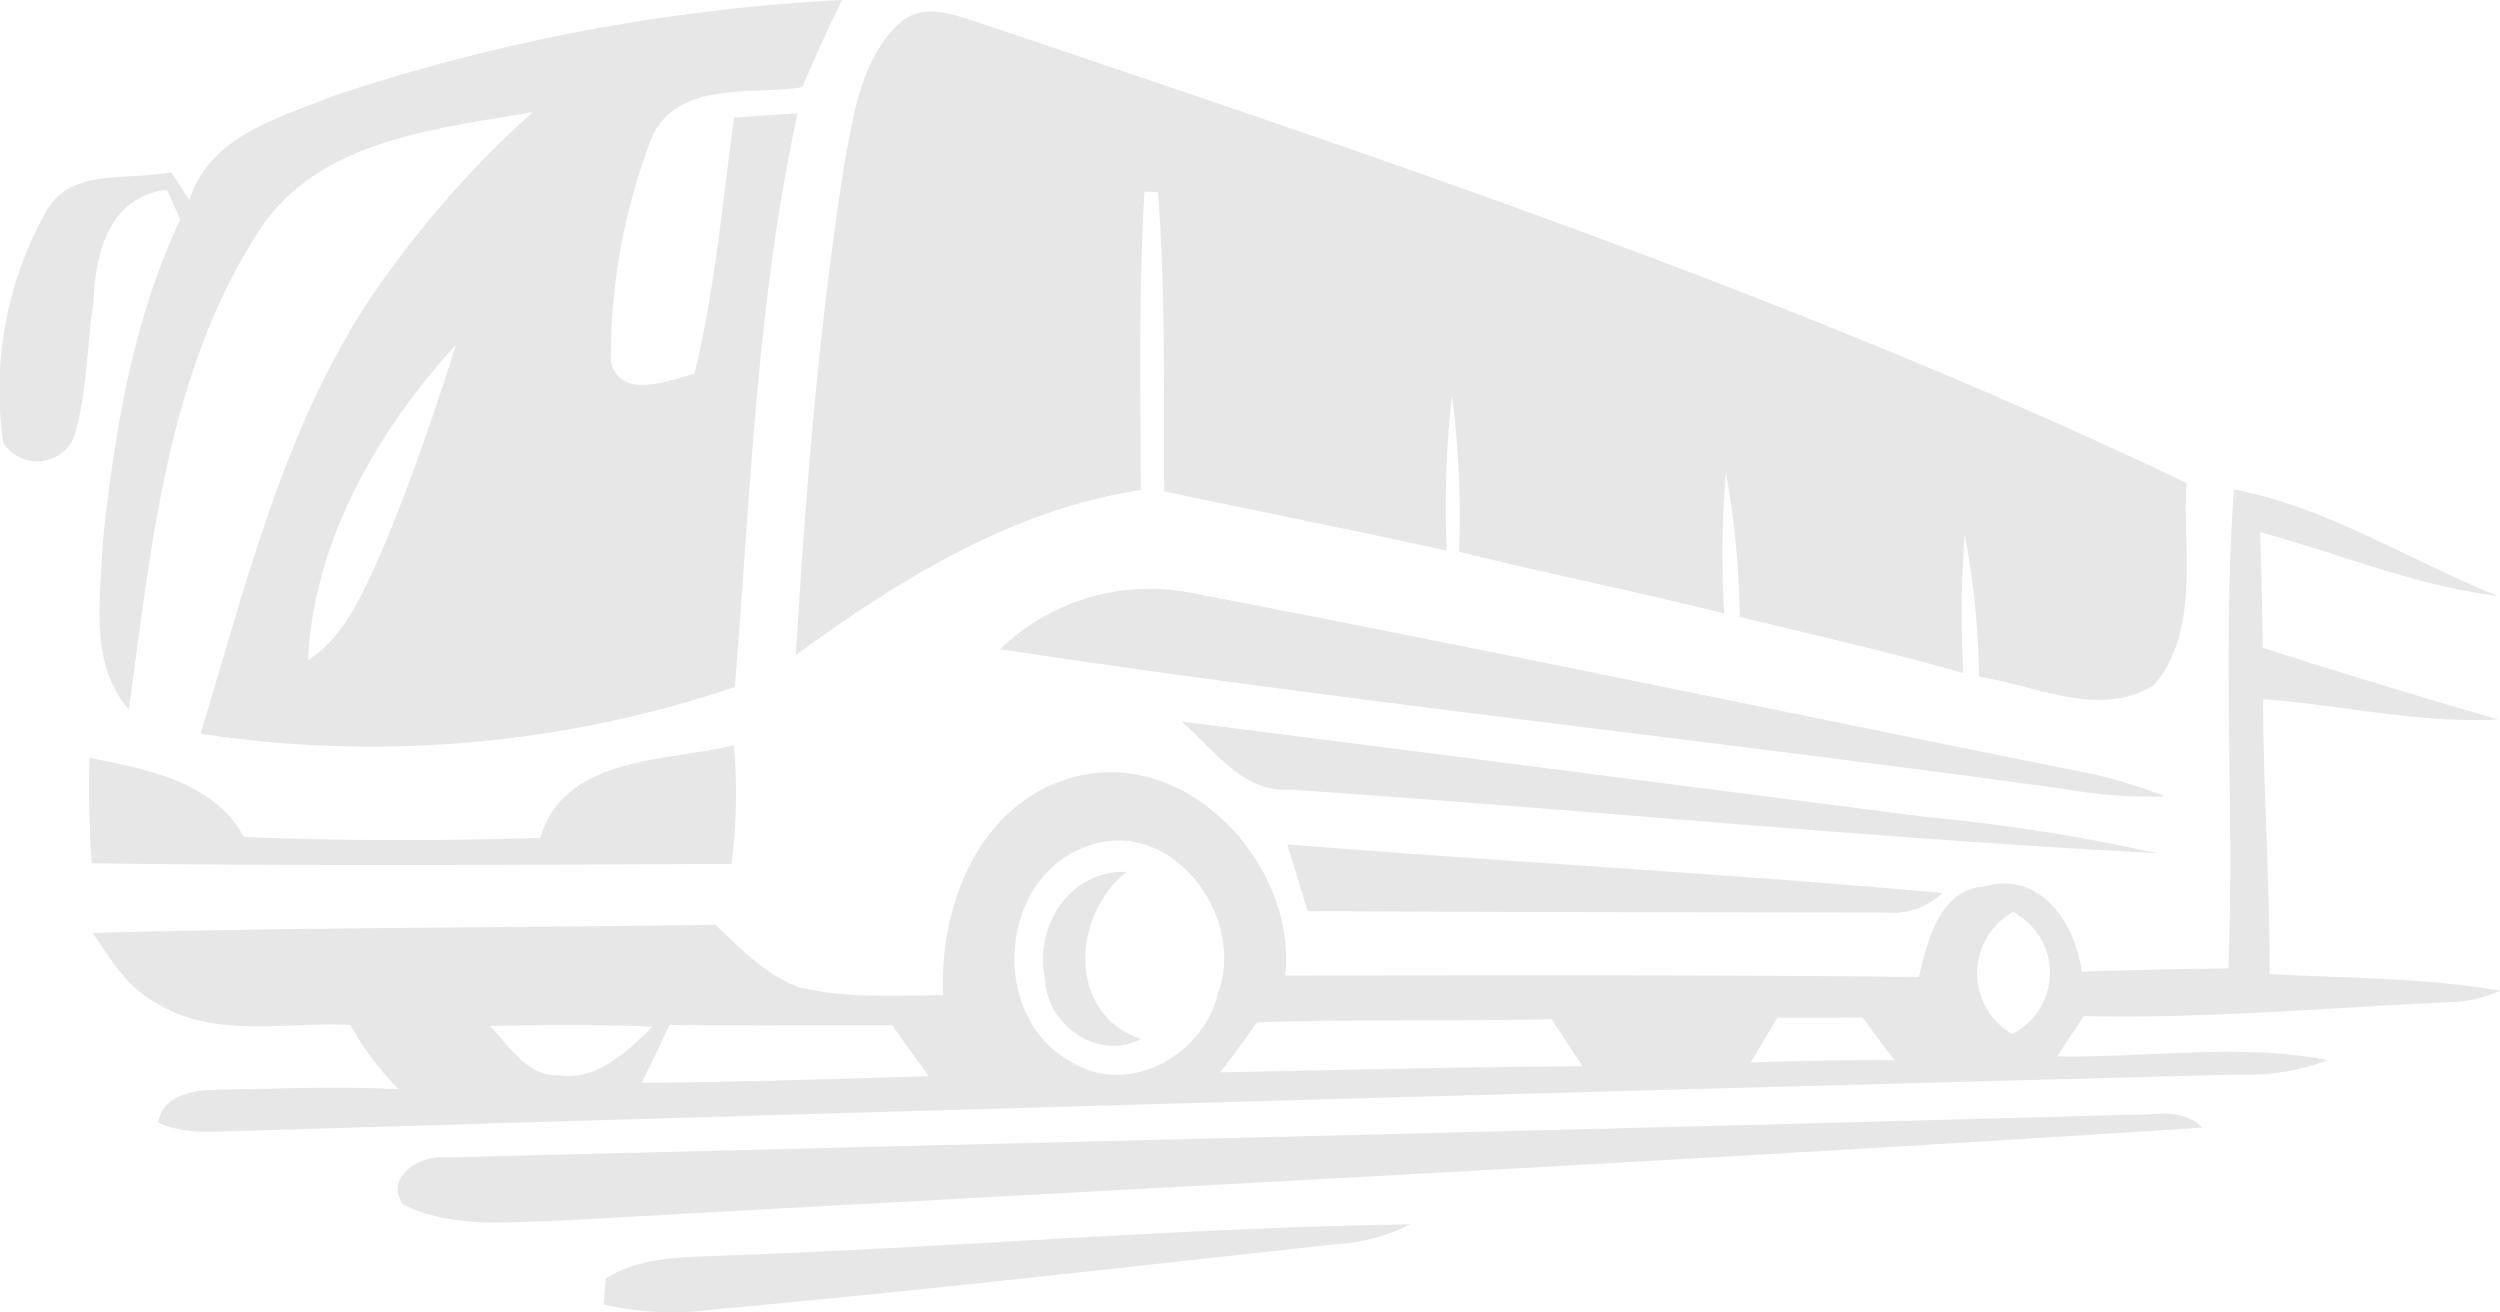 <svg xmlns="http://www.w3.org/2000/svg" xmlns:xlink="http://www.w3.org/1999/xlink" width="150.506" height="78.985" viewBox="0 0 150.506 78.985">
  <defs>
    <clipPath id="clip-path">
      <rect id="Rectangle_154" data-name="Rectangle 154" width="150.506" height="78.985" transform="translate(0 0)" fill="#e7e7e7"/>
    </clipPath>
  </defs>
  <g id="icon" clip-path="url(#clip-path)">
    <path id="Path_985" data-name="Path 985" d="M20.119,5.761A115.191,115.191,0,0,1,50.7,0c-.858,1.716-1.648,3.475-2.4,5.251-3.084.476-7.613-.425-9.108,3.135A36.976,36.976,0,0,0,36.772,21.76c.595,2.354,3.416,1.147,5.038.739,1.24-5.064,1.674-10.272,2.388-15.421,1.274-.093,2.54-.178,3.815-.255-2.464,11.36-2.838,23-3.772,34.538a68.56,68.56,0,0,1-32.168,2.812c2.855-9.346,5.183-19.168,10.943-27.257a61,61,0,0,1,9.066-10.17c-5.837,1.02-12.906,1.665-16.466,7.112-5.565,8.556-6.5,19-7.859,28.854-2.413-2.778-1.7-6.653-1.572-10.026.7-6.636,1.793-13.382,4.665-19.465-.263-.6-.527-1.207-.8-1.8-3.484.425-4.325,3.823-4.418,6.738-.425,2.753-.365,5.591-1.223,8.267A2.429,2.429,0,0,1,.2,26.671,21.978,21.978,0,0,1,2.777,12.728c1.47-2.685,5.038-1.81,7.528-2.371.365.561.731,1.13,1.1,1.7,1.173-3.857,5.4-4.97,8.717-6.3M18.547,39.738c2.167-1.376,3.178-3.832,4.223-6.058,1.81-4.214,3.305-8.564,4.69-12.94-4.741,5.183-8.59,11.844-8.913,19" transform="translate(0 0)" fill="#e7e7e7"/>
    <path id="Path_986" data-name="Path 986" d="M62.676,1.491c1.4-1.249,3.246-.467,4.784.017,24.563,8.259,49.229,16.517,72.654,27.69-.263,4.01.85,8.845-1.954,12.158-3.237,2.056-7.129.034-10.544-.5a48.831,48.831,0,0,0-.858-8.547,63.45,63.45,0,0,0-.085,8.335c-4.444-1.274-8.964-2.286-13.458-3.382a52.08,52.08,0,0,0-.833-8.675,56.382,56.382,0,0,0-.1,8.471c-5.3-1.334-10.663-2.4-15.965-3.721a56.939,56.939,0,0,0-.425-9.4,59.1,59.1,0,0,0-.314,9.338c-5.659-1.257-11.351-2.362-17.019-3.577-.017-6.007.076-12.023-.365-18.021-.2,0-.612-.008-.816-.017-.357,5.982-.229,11.972-.221,17.962-7.749,1.173-14.546,5.4-20.765,9.932.595-9.941,1.385-19.89,2.948-29.738C59.9,6.9,60.348,3.59,62.676,1.491" transform="translate(-8.478 -0.123)" fill="#e7e7e7"/>
    <path id="Path_987" data-name="Path 987" d="M135.147,63.509c.357-9.61-.365-19.245.331-28.829,5.642,1.062,10.6,4.3,15.9,6.415-4.928-.612-9.559-2.54-14.325-3.849.076,2.32.127,4.648.161,6.967q7.048,2.256,14.172,4.316c-4.758.246-9.431-.875-14.155-1.223.017,5.523.408,11.028.391,16.551,4.631.246,9.3.212,13.875,1a7.705,7.705,0,0,1-2.914.688c-7.383.323-14.75,1.011-22.15.841-.4.612-1.2,1.818-1.6,2.422,5.429.1,10.926-.807,16.3.229a13.586,13.586,0,0,1-5.37.867Q75.845,71.474,15.949,73.288c-1.818.017-3.73.314-5.438-.5.289-1.725,2.277-1.971,3.687-1.971,3.594-.068,7.2-.212,10.791-.034a17.2,17.2,0,0,1-2.906-3.866c-3.917-.2-8.259.875-11.768-1.376-1.7-.909-2.693-2.625-3.747-4.163,12.49-.34,25-.306,37.487-.493,1.529,1.444,3.033,3.042,5.064,3.772,2.829.671,5.761.484,8.641.476-.212-5.217,1.98-11.173,7.315-12.966,7-2.388,14.011,4.877,13.289,11.776,12.711-.008,25.43-.051,38.141.085.552-2.192,1.2-5.259,3.985-5.455,3.305-.969,5.489,2.277,5.812,5.14,2.948-.11,5.9-.161,8.845-.2M66.4,56.176c-5.344,1.895-5.871,10.306-.918,12.966,3.433,2.15,8-.425,8.836-4.155,1.725-4.622-2.855-10.723-7.919-8.811m55.72,11.292a4.118,4.118,0,0,0,.042-7.349,4.246,4.246,0,0,0-.042,7.349M108,66.482l-1.631,2.7c2.889-.11,5.786-.161,8.675-.144-.654-.85-1.291-1.7-1.92-2.566-1.708.017-3.416.025-5.123.008m-77.522.5c1.181,1.207,2.235,3.033,4.155,2.974,2.345.323,4.112-1.444,5.642-2.931-3.263-.136-6.534-.11-9.8-.042M39.612,70.4c5.769-.034,11.53-.229,17.3-.4-.756-1.011-1.487-2.039-2.209-3.067-4.469,0-8.938.034-13.407-.017-.544,1.173-1.1,2.328-1.682,3.484m37.053-3.637q-1.083,1.517-2.209,3.008c7.273-.144,14.538-.323,21.811-.365-.637-.943-1.249-1.886-1.861-2.829-5.914.119-11.827-.017-17.741.187" transform="translate(-0.988 -5.214)" fill="#e7e7e7"/>
    <path id="Path_988" data-name="Path 988" d="M70.859,45.349a12.978,12.978,0,0,1,11.615-3.373c18.14,3.492,36.221,7.29,54.327,10.927a30.231,30.231,0,0,1,4.189,1.3,27.924,27.924,0,0,1-5.888-.416c-21.394-2.957-42.89-5.217-64.242-8.437" transform="translate(-10.654 -6.265)" fill="#e7e7e7"/>
    <path id="Path_989" data-name="Path 989" d="M83.729,51.13c15,1.895,30.01,3.849,45.014,5.761a110.925,110.925,0,0,1,13.679,2.158c-17.392-.909-34.751-2.651-52.135-3.823-2.88.212-4.614-2.43-6.559-4.1" transform="translate(-12.589 -7.687)" fill="#e7e7e7"/>
    <path id="Path_990" data-name="Path 990" d="M6.326,53.558c3.424.688,7.46,1.4,9.3,4.767,5.948.246,11.9.246,17.851.051,1.444-4.936,7.6-4.588,11.657-5.565a33.974,33.974,0,0,1-.144,7.137c-12.838.059-25.685.136-38.523-.034-.144-2.116-.178-4.24-.136-6.355" transform="translate(-0.949 -7.94)" fill="#e7e7e7"/>
    <path id="Path_991" data-name="Path 991" d="M91.209,59.83c13.144,1.054,26.314,1.742,39.449,2.923a4.307,4.307,0,0,1-3.39,1.181c-11.615-.017-23.229-.025-34.836-.085q-.6-2.014-1.224-4.019" transform="translate(-13.713 -8.995)" fill="#e7e7e7"/>
    <path id="Path_992" data-name="Path 992" d="M74.026,68.253c-.705-3.118,1.47-6.627,4.911-6.474-3.3,2.557-3.611,8.581.858,10.06-2.549,1.351-5.659-.824-5.769-3.586" transform="translate(-11.11 -9.288)" fill="#e7e7e7"/>
    <path id="Path_993" data-name="Path 993" d="M31.085,81.544C64.79,80.686,98.5,79.921,132.2,78.978c1.538.076,3.382-.51,4.614.773-32.924,2.133-65.89,3.738-98.831,5.6-3.169.076-6.585.493-9.508-.994-1.113-1.691,1.139-3.008,2.608-2.812" transform="translate(-4.236 -11.864)" fill="#e7e7e7"/>
    <path id="Path_994" data-name="Path 994" d="M50.222,88.619c13.713-.484,27.41-1.665,41.123-1.869a11.412,11.412,0,0,1-4.435,1.19c-12.5,1.368-24.988,2.8-37.5,3.934a18.284,18.284,0,0,1-6.627-.3c.025-.391.085-1.164.11-1.555,2.175-1.385,4.86-1.274,7.332-1.4" transform="translate(-6.432 -13.043)" fill="#e7e7e7"/>
  </g>
</svg>
